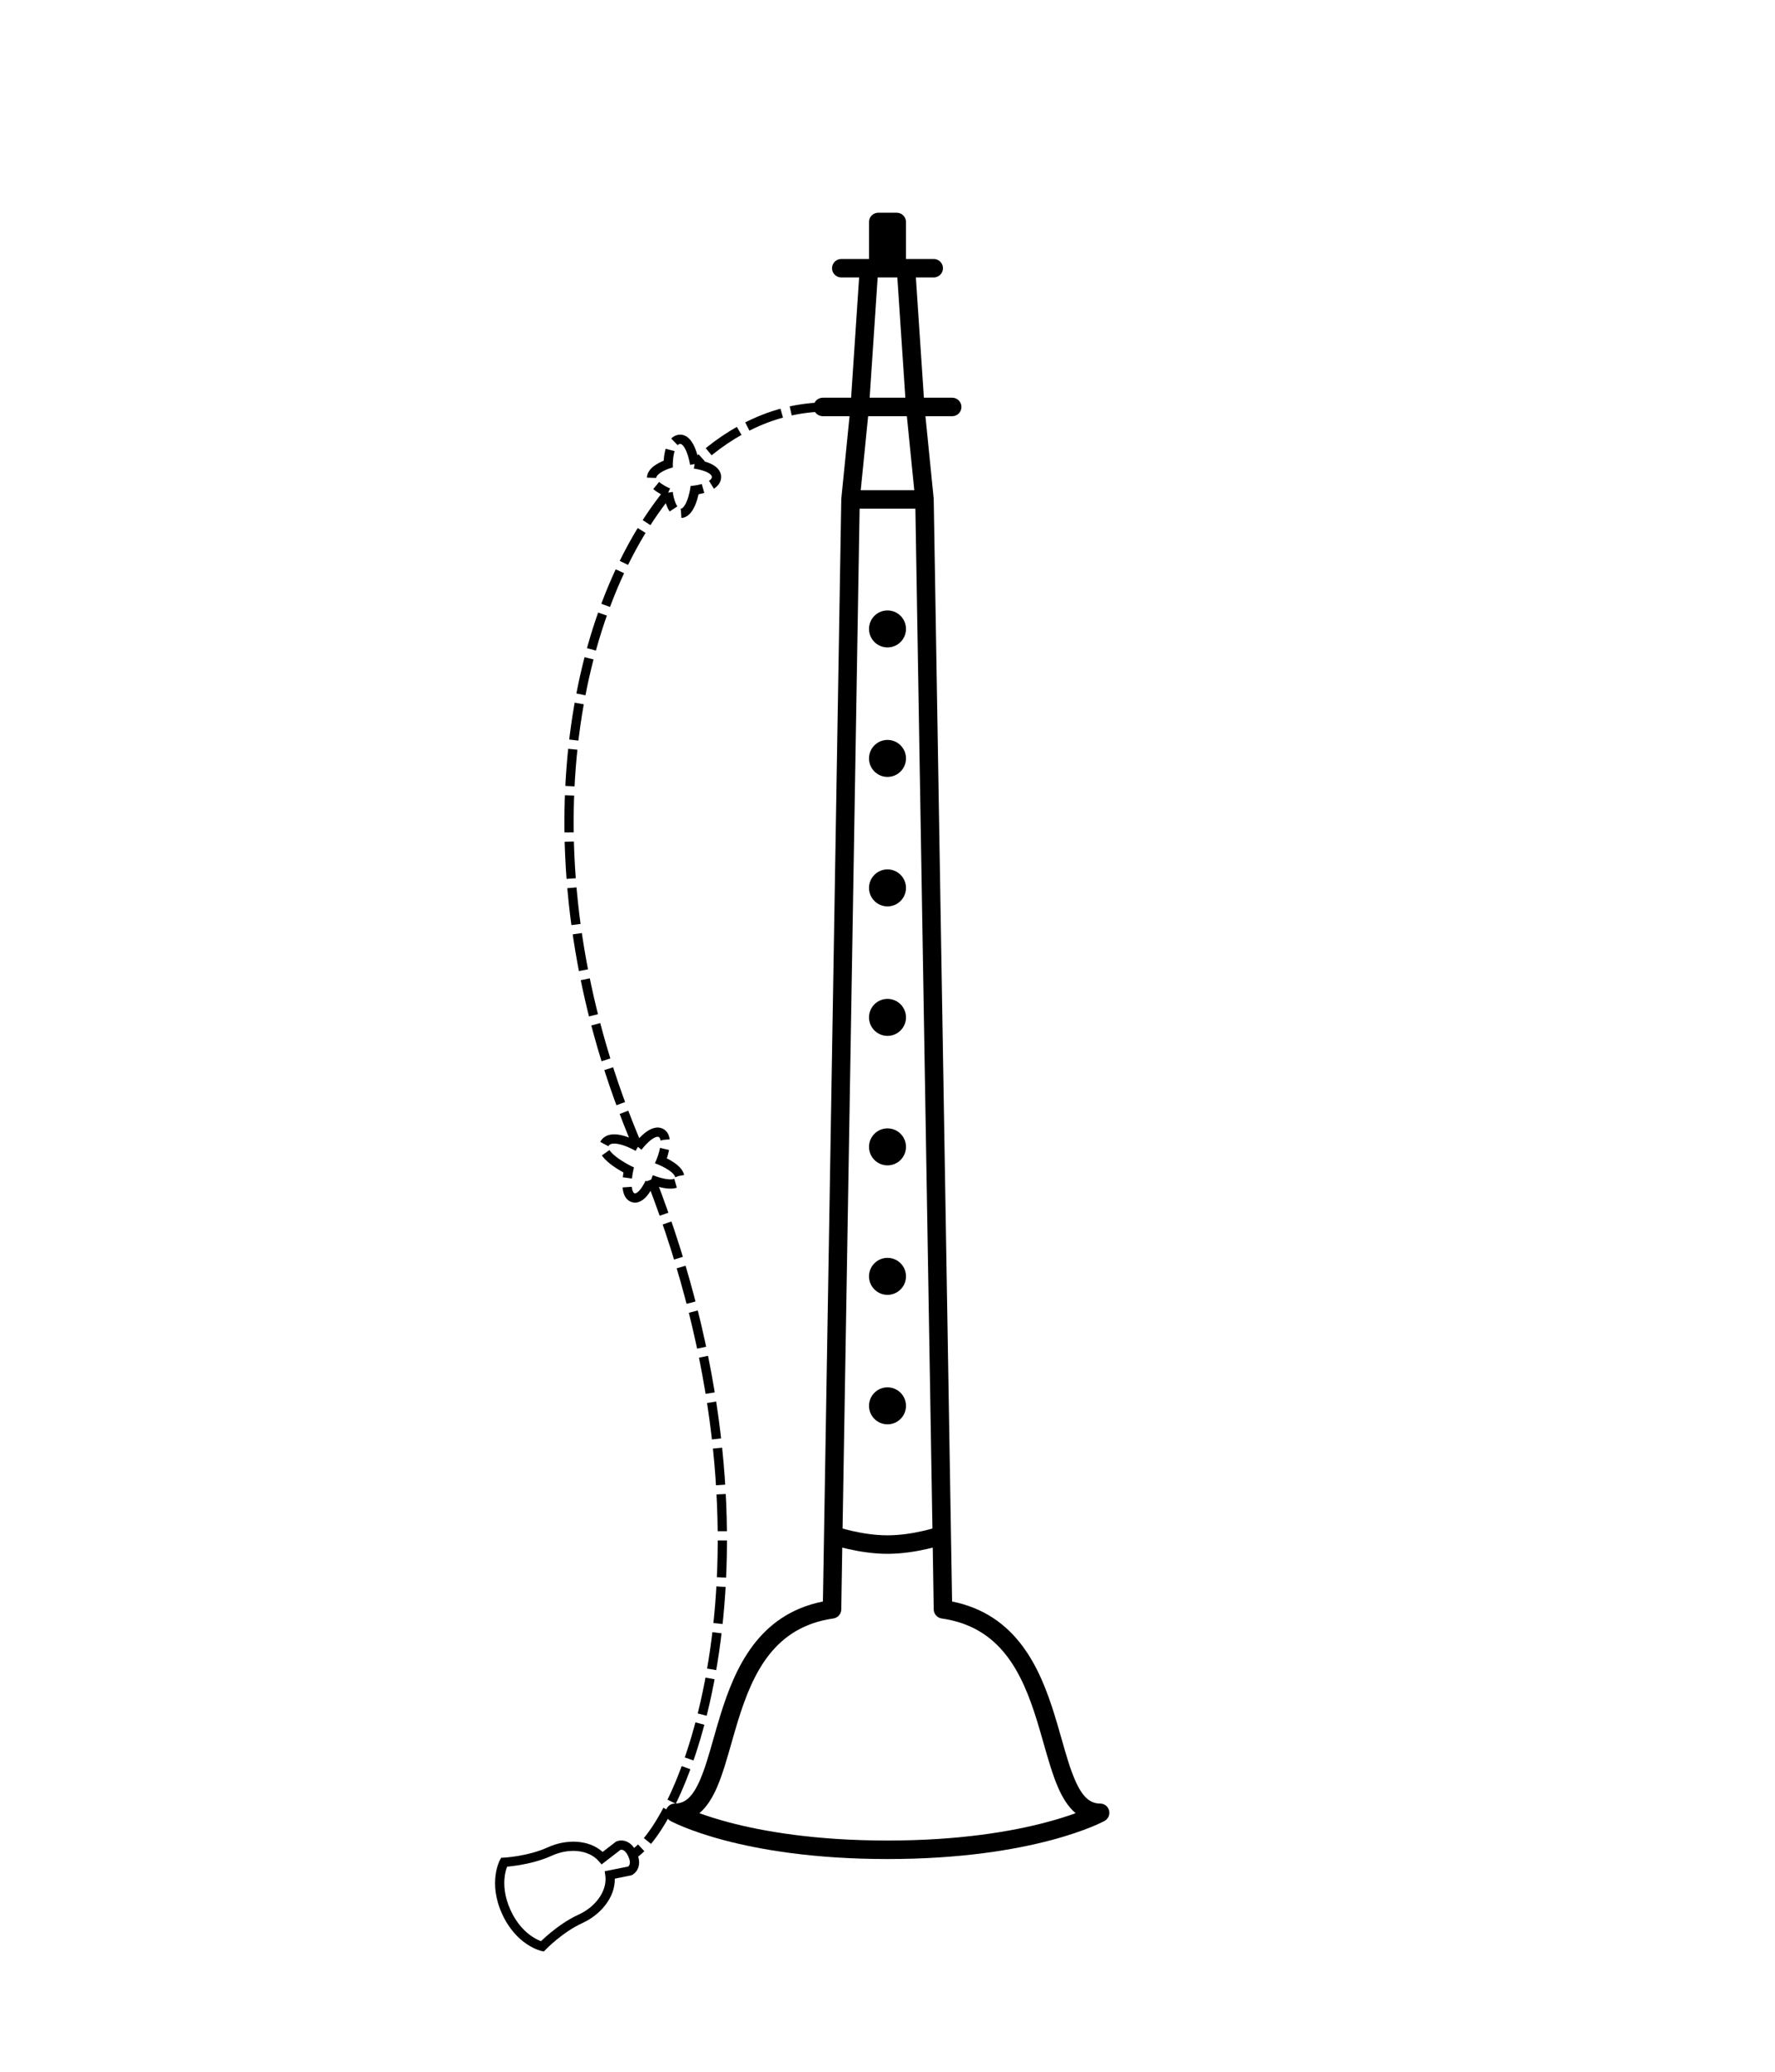 <svg width="192" height="224" viewBox="0 0 192 224" fill="none" xmlns="http://www.w3.org/2000/svg">
<path fill-rule="evenodd" clip-rule="evenodd" d="M94 24C94 23.448 94.448 23 95 23H97C97.552 23 98 23.448 98 24V28H101C101.552 28 102 28.448 102 29C102 29.552 101.552 30 101 30H99.069L99.936 43H103C103.552 43 104 43.448 104 44C104 44.552 103.552 45 103 45H100.105L100.995 53.901C100.998 53.928 100.999 53.956 101 53.983L102.987 173.155C109.981 174.559 112.508 180.374 114.08 185.454C114.362 186.364 114.61 187.237 114.846 188.066C115.32 189.731 115.742 191.216 116.277 192.445C117.069 194.27 117.886 195 119 195C119.456 195 119.854 195.309 119.968 195.75C120.082 196.192 119.883 196.655 119.484 196.875L119 196C119.484 196.875 119.484 196.875 119.484 196.875L119.482 196.876L119.472 196.882L119.45 196.894C119.431 196.903 119.406 196.917 119.373 196.934C119.307 196.968 119.213 197.015 119.09 197.074C118.843 197.192 118.48 197.356 117.999 197.552C117.036 197.942 115.598 198.456 113.667 198.967C109.803 199.989 103.967 201 96 201C88.033 201 82.197 199.989 78.333 198.967C76.402 198.456 74.964 197.942 74.001 197.552C73.52 197.356 73.157 197.192 72.91 197.074C72.787 197.015 72.693 196.968 72.627 196.934C72.594 196.917 72.569 196.903 72.55 196.894L72.528 196.882L72.518 196.876L72.517 196.876C72.517 196.875 72.516 196.875 73 196L72.517 196.876C72.118 196.655 71.918 196.192 72.032 195.75C72.146 195.309 72.544 195 73 195C74.114 195 74.931 194.27 75.723 192.445C76.258 191.216 76.68 189.731 77.154 188.066C77.39 187.237 77.638 186.364 77.92 185.454C79.492 180.374 82.019 174.559 89.013 173.155L91 53.983C91.001 53.956 91.002 53.928 91.005 53.901L91.895 45H89C88.448 45 88 44.552 88 44C88 43.448 88.448 43 89 43H92.064L92.931 30H91C90.448 30 90 29.552 90 29C90 28.448 90.448 28 91 28H94V24ZM94.936 30L94.069 43H97.931L97.064 30H94.936ZM98.095 45H93.905L93.105 53H98.895L98.095 45ZM99.017 55H92.983L91.14 165.265C91.415 165.342 91.762 165.434 92.162 165.525C93.214 165.766 94.602 166 96 166C97.398 166 98.786 165.766 99.838 165.525C100.238 165.434 100.585 165.342 100.86 165.265L99.017 55ZM100.893 167.327C100.706 167.375 100.502 167.425 100.284 167.475C99.15 167.734 97.602 168 96 168C94.398 168 92.85 167.734 91.716 167.475C91.498 167.425 91.294 167.375 91.107 167.327L91 174.016C90.992 174.508 90.628 174.92 90.141 174.99C83.781 175.899 81.446 180.826 79.83 186.046C79.586 186.835 79.356 187.643 79.128 188.442C78.63 190.189 78.145 191.89 77.558 193.242C77.088 194.324 76.487 195.34 75.652 196.043C76.475 196.342 77.537 196.687 78.845 197.033C82.54 198.011 88.204 199 96 199C103.796 199 109.46 198.011 113.155 197.033C114.463 196.687 115.525 196.342 116.348 196.043C115.513 195.34 114.912 194.324 114.442 193.242C113.855 191.89 113.37 190.189 112.872 188.442C112.644 187.643 112.414 186.835 112.17 186.046C110.554 180.826 108.219 175.899 101.859 174.99C101.372 174.92 101.008 174.508 101 174.016L100.893 167.327Z" fill="black"/>
<circle cx="96" cy="152" r="2" fill="black"/>
<circle cx="96" cy="138" r="2" fill="black"/>
<circle cx="96" cy="124" r="2" fill="black"/>
<circle cx="96" cy="110" r="2" fill="black"/>
<circle cx="96" cy="96" r="2" fill="black"/>
<circle cx="96" cy="82" r="2" fill="black"/>
<circle cx="96" cy="68" r="2" fill="black"/>
<path d="M89.5 44C84.246 44 79.333 46.225 75.138 50.17M75.138 50.17C75.138 50.17 74.717 47.373 73.5 47.5C72.272 47.628 72.276 50.17 72.276 50.17C72.276 50.17 70.706 50.651 70.5 51.5C70.27 52.45 72.276 53.265 72.276 53.265M75.138 50.17C75.138 50.17 77.419 50.444 77.5 51.5C77.594 52.731 75.138 53 75.138 53C75.138 53 74.721 55.687 73.5 55.5C72.516 55.349 72.276 53.265 72.276 53.265M72.276 53.265C60.968 67.228 56.672 95.118 69 124M69 124C69 124 70.495 121.964 71.5 122.5C72.534 123.051 71.5 125.5 71.5 125.5C71.5 125.5 73.82 126.443 73.5 127.5C73.154 128.644 70.44 127.534 70.44 127.534M69 124C69 124 66.421 122.471 65.5 123.5C64.395 124.735 68 126.5 68 126.5C68 126.5 67.377 129.166 68.5 129.5C69.534 129.808 70.44 127.534 70.44 127.534M70.44 127.534C85.747 166.952 74.5 196.5 68.5 200.5" stroke="black" stroke-miterlimit="1.888" stroke-dasharray="4 1"/>
<path fill-rule="evenodd" clip-rule="evenodd" d="M67.119 200.004L65.074 201.582L64.764 201.227C63.666 199.968 61.526 199.799 59.685 200.639C58.492 201.183 57.204 201.483 56.225 201.649C55.734 201.732 55.315 201.781 55.017 201.81C54.956 201.816 54.9 201.822 54.85 201.826C54.84 201.851 54.831 201.878 54.821 201.907C54.741 202.133 54.646 202.472 54.592 202.906C54.485 203.77 54.539 205.02 55.223 206.521C55.907 208.021 56.816 208.882 57.538 209.367C57.901 209.61 58.22 209.761 58.443 209.849C58.471 209.861 58.498 209.871 58.523 209.88C58.559 209.845 58.6 209.806 58.645 209.764C58.861 209.559 59.174 209.275 59.559 208.958C60.325 208.327 61.397 207.552 62.589 207.008C64.43 206.168 65.706 204.442 65.476 202.787L65.411 202.321L67.944 201.811C67.945 201.81 67.947 201.808 67.949 201.807C67.985 201.778 68.03 201.733 68.067 201.666C68.125 201.558 68.221 201.283 67.961 200.712C67.7 200.14 67.429 200.032 67.309 200.006C67.235 199.99 67.171 199.994 67.126 200.002C67.124 200.003 67.122 200.003 67.119 200.004ZM68.128 202.284C68.336 202.739 68.336 202.739 68.336 202.738L68.339 202.737L68.342 202.736L68.349 202.732C68.355 202.73 68.361 202.726 68.368 202.723C68.383 202.715 68.4 202.706 68.421 202.693C68.462 202.669 68.514 202.635 68.572 202.589C68.688 202.496 68.831 202.353 68.944 202.145C69.185 201.704 69.233 201.09 68.871 200.297C68.509 199.503 68.014 199.136 67.523 199.029C67.292 198.978 67.09 198.992 66.944 199.019C66.871 199.033 66.811 199.05 66.766 199.065C66.743 199.072 66.724 199.079 66.709 199.085C66.702 199.088 66.695 199.091 66.69 199.093L66.682 199.097L66.679 199.098L66.677 199.099C66.677 199.099 66.676 199.099 66.883 199.554L66.676 199.099L66.624 199.123L65.186 200.232C63.644 198.846 61.19 198.854 59.27 199.729C58.188 200.223 56.993 200.505 56.059 200.663C55.594 200.741 55.198 200.788 54.92 200.815C54.781 200.829 54.672 200.837 54.598 200.843C54.561 200.845 54.533 200.847 54.514 200.848L54.494 200.849L54.49 200.849L54.209 200.863L54.074 201.109L54.513 201.349C54.074 201.109 54.074 201.109 54.074 201.109L54.074 201.111L54.073 201.112L54.071 201.115L54.066 201.124C54.063 201.131 54.058 201.14 54.053 201.151C54.041 201.173 54.026 201.204 54.009 201.244C53.973 201.322 53.927 201.434 53.877 201.576C53.777 201.861 53.663 202.27 53.6 202.783C53.472 203.813 53.545 205.252 54.313 206.936C55.081 208.62 56.119 209.619 56.981 210.197C57.41 210.485 57.793 210.668 58.074 210.779C58.214 210.835 58.329 210.873 58.411 210.897C58.452 210.91 58.486 210.919 58.51 210.925C58.522 210.928 58.532 210.93 58.54 210.932L58.549 210.935L58.553 210.935L58.554 210.936C58.554 210.936 58.555 210.936 58.662 210.447L58.555 210.936L58.83 210.996L59.024 210.793L59.027 210.789L59.041 210.775C59.054 210.762 59.074 210.742 59.1 210.715C59.153 210.663 59.231 210.586 59.332 210.49C59.535 210.298 59.83 210.03 60.194 209.73C60.926 209.128 61.922 208.411 63.004 207.918C64.924 207.042 66.539 205.194 66.503 203.121L68.283 202.763L68.336 202.738L68.128 202.284Z" fill="black"/>
</svg>
